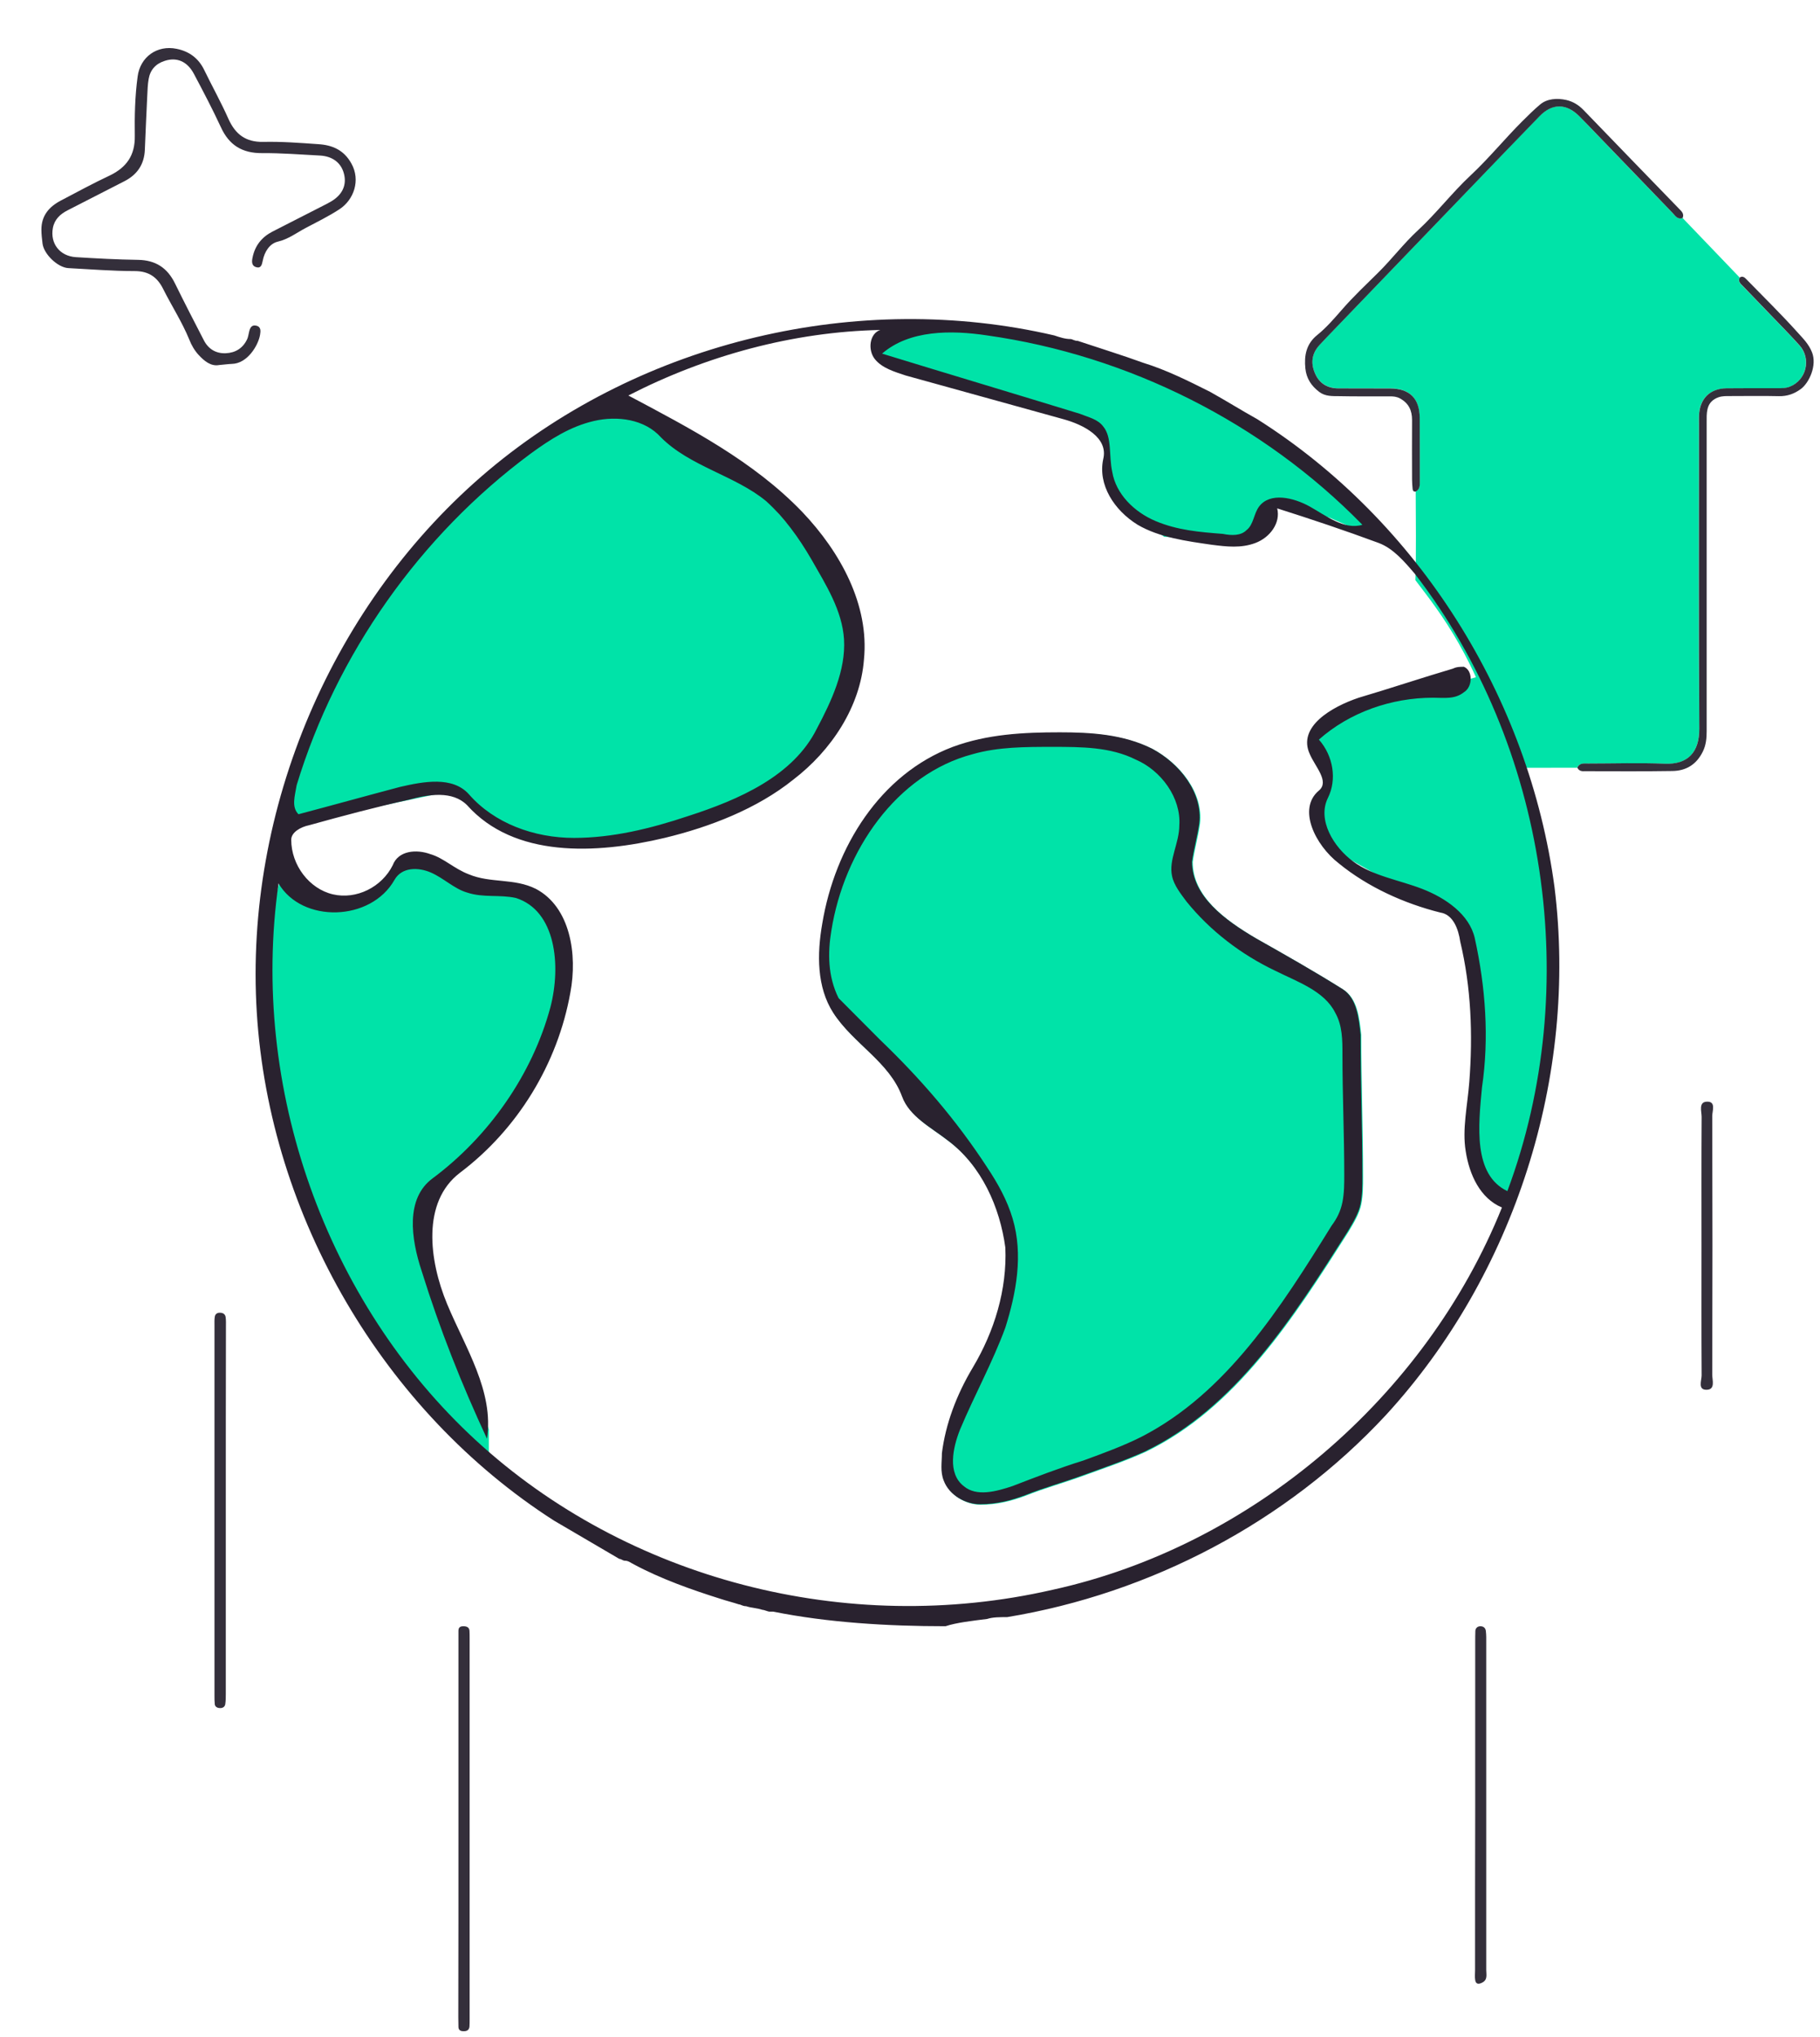 <svg width="236" height="264" viewBox="0 0 236 264" fill="none" xmlns="http://www.w3.org/2000/svg">
<path d="M183.537 75.203C183.649 71.375 183.587 67.535 183.574 63.707C184.096 63.408 184.096 62.909 184.096 62.398C184.096 59.655 184.108 56.912 184.083 54.169C184.059 51.613 182.779 50.354 180.246 50.341C178.011 50.329 175.775 50.341 173.54 50.329C172.112 50.329 171.068 49.68 170.497 48.371C169.926 47.037 170.112 45.778 171.118 44.681C171.714 44.045 172.31 43.409 172.919 42.786C178.892 36.577 184.878 30.355 190.852 24.146C193.783 21.104 196.701 18.036 199.657 15.019C201.284 13.361 203.109 13.398 204.761 15.044C205.581 15.867 206.376 16.702 207.183 17.538C210.399 20.879 213.616 24.233 216.845 27.562C217.205 27.936 217.491 28.485 218.174 28.248C220.645 30.829 223.116 33.397 225.588 35.978C225.302 36.539 225.724 36.813 226.035 37.138C227.215 38.359 228.394 39.581 229.574 40.816C230.841 42.137 232.133 43.422 233.337 44.781C234.902 46.526 234.206 49.319 232.046 50.142C231.524 50.341 230.99 50.329 230.456 50.329C228.258 50.329 226.072 50.304 223.874 50.341C221.663 50.366 220.347 51.725 220.297 53.944C220.285 54.281 220.297 54.605 220.297 54.942C220.297 68.121 220.248 81.287 220.334 94.466C220.359 97.458 218.919 99.129 215.851 99.004C212.548 98.867 209.232 98.967 205.916 98.979C205.394 98.979 204.811 98.867 204.525 99.515C201.42 99.515 198.328 99.528 195.223 99.528C195.186 99.366 195.136 99.204 195.099 99.042C193.485 91.648 190.541 84.841 186.133 78.681C185.301 77.497 184.406 76.362 183.537 75.203Z" fill="#00E3A8"/>
<path d="M218.186 28.26C217.503 28.497 217.217 27.948 216.857 27.574C213.628 24.233 210.411 20.892 207.195 17.55C206.388 16.715 205.593 15.867 204.773 15.056C203.121 13.398 201.296 13.373 199.669 15.031C196.713 18.061 193.795 21.116 190.864 24.158C184.89 30.367 178.904 36.576 172.931 42.798C172.322 43.421 171.726 44.057 171.13 44.693C170.112 45.778 169.926 47.037 170.509 48.384C171.068 49.693 172.124 50.341 173.552 50.341C175.787 50.354 178.023 50.341 180.258 50.354C182.792 50.366 184.083 51.638 184.096 54.181C184.12 56.924 184.096 59.667 184.108 62.41C184.108 62.921 184.12 63.42 183.586 63.719C183.338 63.757 183.201 63.645 183.177 63.395C183.139 62.984 183.102 62.572 183.102 62.161C183.09 59.58 183.09 57.012 183.102 54.431C183.102 53.196 182.667 52.261 181.525 51.638C181.078 51.401 180.668 51.376 180.233 51.376C178.035 51.364 175.849 51.401 173.651 51.351C172.769 51.339 171.863 51.401 171.068 50.802C170.037 50.017 169.404 49.069 169.267 47.76C169.093 46.065 169.392 44.568 170.795 43.434C171.987 42.474 172.981 41.314 173.987 40.167C175.477 38.447 177.141 36.888 178.755 35.292C180.519 33.547 182.022 31.552 183.847 29.869C186.281 27.624 188.293 24.968 190.715 22.712C193.075 20.505 195.111 17.999 197.396 15.717C198.154 14.969 198.924 14.196 199.719 13.535C200.613 12.787 201.904 12.688 203.109 12.962C203.966 13.161 204.686 13.598 205.32 14.246C209.455 18.535 213.603 22.812 217.751 27.088C218.074 27.412 218.409 27.724 218.186 28.26Z" fill="#342F3B"/>
<path d="M204.537 99.503C204.823 98.855 205.406 98.967 205.928 98.967C209.244 98.967 212.56 98.855 215.863 98.992C218.918 99.116 220.359 97.458 220.346 94.453C220.26 81.275 220.309 68.108 220.309 54.929C220.309 54.593 220.297 54.269 220.309 53.932C220.371 51.713 221.688 50.354 223.886 50.329C226.084 50.304 228.27 50.316 230.468 50.316C231.002 50.316 231.548 50.329 232.058 50.129C234.219 49.306 234.914 46.526 233.349 44.768C232.132 43.409 230.841 42.112 229.586 40.803C228.406 39.581 227.227 38.359 226.047 37.125C225.736 36.801 225.314 36.514 225.6 35.965C225.972 35.741 226.221 35.953 226.457 36.202C228.68 38.484 230.965 40.716 233.101 43.097C233.809 43.883 234.541 44.593 234.964 45.666C235.634 47.361 234.603 49.618 233.511 50.428C232.654 51.052 231.747 51.376 230.667 51.351C228.555 51.301 226.444 51.339 224.333 51.339C223.836 51.339 223.339 51.326 222.855 51.488C222.11 51.75 221.601 52.224 221.415 53.022C221.278 53.595 221.303 54.181 221.303 54.755C221.303 68.096 221.303 81.437 221.303 94.778C221.303 95.688 221.228 96.561 220.806 97.421C219.986 99.091 218.645 99.914 216.869 99.939C213.106 100.002 209.331 99.964 205.568 99.964C205.146 99.989 204.748 99.964 204.537 99.503Z" fill="#342F3B"/>
<path d="M28.417 47.316C27.352 47.518 26.49 46.8 25.756 46.008C25.242 45.455 24.82 44.736 24.545 44.018C23.609 41.734 22.269 39.67 21.168 37.478C20.416 35.949 19.315 35.138 17.462 35.138C14.599 35.138 11.718 34.899 8.856 34.752C7.498 34.678 5.699 32.965 5.516 31.583C5.443 30.975 5.369 30.367 5.369 29.759C5.369 27.935 6.378 26.793 7.883 26.001C9.993 24.895 12.085 23.753 14.251 22.74C16.416 21.69 17.517 20.124 17.48 17.637C17.443 15.058 17.498 12.479 17.847 9.918C18.177 7.376 20.379 5.81 22.893 6.326C24.545 6.657 25.756 7.56 26.49 9.089C27.517 11.208 28.674 13.271 29.628 15.426C30.527 17.416 31.866 18.429 34.123 18.392C36.509 18.337 38.894 18.521 41.262 18.687C43.097 18.798 44.601 19.442 45.574 21.211C46.767 23.348 45.904 25.89 44.014 27.125C42.601 28.046 41.06 28.801 39.592 29.575C38.454 30.183 37.371 31.012 36.014 31.325C34.949 31.583 34.289 32.651 34.068 33.794C33.958 34.328 33.848 34.825 33.188 34.623C32.619 34.438 32.637 33.904 32.747 33.388C33.059 31.841 33.94 30.735 35.335 30.017C37.518 28.912 39.684 27.788 41.867 26.683C42.197 26.517 42.528 26.351 42.84 26.167C44.381 25.301 44.987 24.011 44.601 22.519C44.234 21.1 43.133 20.253 41.482 20.161C38.986 20.032 36.472 19.829 33.977 19.848C31.408 19.866 29.701 18.816 28.637 16.476C27.554 14.137 26.361 11.871 25.15 9.586C24.288 7.947 22.912 7.376 21.352 7.892C20.196 8.26 19.48 9.052 19.278 10.231C19.15 10.95 19.132 11.687 19.095 12.424C18.985 14.745 18.875 17.084 18.783 19.406C18.709 21.303 17.792 22.648 16.122 23.495C13.682 24.748 11.223 26.001 8.782 27.253C7.81 27.751 7.076 28.414 6.855 29.556C6.488 31.546 7.736 33.204 9.847 33.333C12.526 33.499 15.223 33.646 17.902 33.683C20.177 33.72 21.701 34.715 22.692 36.741C23.903 39.21 25.169 41.66 26.435 44.11C27.022 45.252 28.013 45.842 29.279 45.787C30.527 45.731 31.499 45.142 32.05 43.963C32.178 43.686 32.215 43.373 32.288 43.078C32.399 42.563 32.582 42.065 33.224 42.213C33.885 42.36 33.793 42.95 33.72 43.41C33.481 44.792 32.068 47.131 30.068 47.168C29.573 47.187 29.077 47.26 28.417 47.316Z" fill="#342F3B"/>
<path d="M59.446 237.053C59.446 228.902 59.446 220.766 59.446 212.615C59.446 212.205 59.446 211.81 59.446 211.401C59.446 211.067 59.556 210.809 60.033 210.793C60.547 210.778 60.859 210.96 60.877 211.385C60.896 211.689 60.896 211.993 60.896 212.296C60.896 228.781 60.896 245.28 60.896 261.765C60.896 262.069 60.896 262.372 60.877 262.676C60.841 263.101 60.584 263.313 60.052 263.283C59.575 263.268 59.446 263.025 59.446 262.691C59.446 262.281 59.428 261.886 59.428 261.477C59.446 253.341 59.446 245.189 59.446 237.053Z" fill="#342F3B"/>
<path d="M29.279 195.828C29.279 203.737 29.279 211.631 29.279 219.541C29.279 220 29.279 220.459 29.206 220.918C29.151 221.254 28.839 221.453 28.417 221.392C28.086 221.361 27.866 221.162 27.848 220.887C27.811 220.535 27.811 220.168 27.811 219.816C27.811 203.798 27.811 187.796 27.811 171.778C27.811 171.427 27.793 171.059 27.848 170.708C27.884 170.386 28.105 170.126 28.563 170.157C29.004 170.172 29.224 170.417 29.261 170.753C29.316 171.151 29.297 171.564 29.297 171.977C29.279 179.917 29.279 187.873 29.279 195.828Z" fill="#342F3B"/>
<path d="M191.291 234.212C191.291 227.101 191.291 219.99 191.291 212.878C191.291 212.381 191.291 211.902 191.309 211.405C191.327 211.055 191.566 210.834 191.878 210.797C192.282 210.76 192.612 210.963 192.667 211.386C192.74 211.939 192.722 212.492 192.722 213.044C192.722 223.048 192.722 233.033 192.722 243.036C192.722 247.144 192.722 251.253 192.722 255.361C192.722 255.95 192.924 256.613 192.208 256.982C191.786 257.203 191.382 257.24 191.291 256.669C191.217 256.245 191.272 255.821 191.272 255.379C191.272 248.305 191.272 241.268 191.291 234.212Z" fill="#342F3B"/>
<path d="M220.632 161.535C220.632 155.953 220.614 150.371 220.65 144.77C220.65 144.07 220.228 142.854 221.311 142.799C222.559 142.744 222.027 143.997 222.027 144.66C222.063 155.824 222.063 167.006 222.027 178.17C222.027 178.889 222.449 180.086 221.348 180.141C220.1 180.197 220.65 178.944 220.65 178.281C220.614 172.717 220.632 167.135 220.632 161.535Z" fill="#342F3B"/>
<path d="M173.473 92.867L192.113 87.575L194.575 91.103L199.499 106.626L201.961 124.619L200.554 140.495L195.278 155.665L192.816 153.548L190.706 147.198L192.113 140.495L190.706 124.619L188.948 118.621L184.024 116.505L173.473 110.507L170.659 105.568L172.066 102.04L171.363 98.865L169.604 95.689L173.473 92.867Z" fill="#00E3A8"/>
<path d="M114.035 43.829C145.266 38.184 170.659 58.646 179.452 69.583H178.045L172.418 67.113L166.439 65.349L164.68 66.408L161.867 69.936L150.964 69.583L143.93 64.291V59.352L142.523 55.118L131.269 51.943C114.387 48.274 112.746 45.005 114.035 43.829Z" fill="#00E3A8"/>
<path d="M41.585 116.505C39.334 116.222 37.599 113.094 37.013 111.565C26.039 147.41 50.026 178.009 63.39 188.828V185.3L61.632 179.655L55.301 165.191V156.018L59.873 150.373L66.556 144.023L71.128 135.203L73.59 127.794L72.183 119.68L68.666 116.505L59.873 114.035L53.191 111.565C51.901 112.741 49.252 115.235 48.97 115.799C48.619 116.505 44.398 116.857 41.585 116.505Z" fill="#00E3A8"/>
<path d="M122.936 147.845C120.821 146.193 118 144.777 117.06 142.181C115.415 137.697 110.715 135.338 108.13 131.326C106.014 128.022 106.014 123.774 106.72 119.762C108.365 109.851 114.24 100.412 123.641 96.872C128.106 95.22 132.806 94.984 137.507 94.984C141.502 94.984 145.732 95.22 149.493 97.108C153.018 98.996 156.073 102.771 155.603 106.783C155.368 108.435 154.898 110.087 154.663 111.739C154.663 116.223 158.893 119.29 162.889 121.65C166.649 123.774 170.409 125.898 174.17 128.258C176.05 129.438 176.285 132.034 176.52 134.158C176.52 140.293 176.755 146.429 176.755 152.565C176.755 153.744 176.755 154.924 176.52 156.104C176.285 157.284 175.58 158.464 174.875 159.644C167.824 170.736 160.304 182.535 148.553 188.198C145.968 189.378 143.147 190.322 140.562 191.266C137.977 192.21 135.392 192.918 133.041 193.862C131.161 194.57 129.281 195.042 127.166 195.042C125.286 195.042 123.171 193.862 122.466 191.974C121.996 190.794 122.231 189.614 122.231 188.434C122.701 184.659 124.111 180.883 126.226 177.343C129.046 172.623 130.691 167.196 130.456 161.768C129.751 156.576 127.401 151.149 122.936 147.845Z" fill="#00E3A8"/>
<path d="M77.458 53.354C51.01 65.208 39.709 92.867 37.364 105.215L36.309 107.332L45.805 105.215L59.17 102.393L64.797 107.332L73.941 109.801C78.748 108.626 89.135 106.274 92.23 106.274C96.099 106.274 105.595 97.101 107.353 95.69C108.76 94.561 110.284 87.222 110.87 83.695L107.353 73.816L96.802 61.821L88.361 55.118L77.458 53.354Z" fill="#00E3A8"/>
<path d="M122.841 147.784C120.726 146.132 117.906 144.716 116.966 142.121C115.32 137.637 110.62 135.277 108.035 131.265C105.92 127.961 105.92 123.714 106.625 119.702C108.27 109.79 114.145 100.351 123.546 96.811C128.011 95.159 132.712 94.923 137.412 94.923C141.407 94.923 145.638 95.159 149.398 97.047C152.923 98.935 155.979 102.711 155.509 106.723C155.274 108.375 154.803 110.026 154.568 111.678C154.568 116.162 158.799 119.23 162.794 121.59C166.554 123.714 170.315 125.838 174.075 128.197C175.955 129.377 176.19 131.973 176.425 134.097C176.425 140.233 176.66 146.368 176.66 152.504C176.66 153.684 176.66 154.864 176.425 156.044C176.19 157.224 175.485 158.404 174.78 159.584C167.73 170.675 160.209 182.474 148.458 188.138C145.873 189.318 143.053 190.262 140.467 191.206C137.882 192.15 135.297 192.858 132.947 193.802C131.067 194.51 129.186 194.982 127.071 194.982C125.191 194.982 123.076 193.802 122.371 191.914C121.901 190.734 122.136 189.554 122.136 188.374C122.606 184.598 124.016 180.822 126.131 177.283C128.952 172.563 130.597 167.135 130.362 161.707C129.657 156.516 127.306 151.088 122.841 147.784ZM114.145 134.805C119.316 139.761 124.016 145.188 128.011 151.324C129.422 153.448 130.597 155.572 131.302 157.932C132.712 162.651 131.772 167.607 130.362 172.091C128.716 176.575 126.366 180.822 124.486 185.306C123.546 187.666 122.841 190.97 124.956 192.622C126.601 194.038 129.187 193.33 131.302 192.622C134.357 191.442 137.412 190.262 140.467 189.318C143.053 188.374 145.638 187.43 147.988 186.25C159.034 180.586 166.084 169.495 172.665 158.876C173.37 157.932 173.84 156.988 174.075 155.808C174.31 154.628 174.31 153.448 174.31 152.268C174.31 147.076 174.075 141.885 174.075 136.693C174.075 134.805 174.075 132.917 173.135 131.265C171.725 128.433 168.2 127.253 165.379 125.838C160.914 123.714 156.919 120.646 153.863 116.87C153.158 115.926 152.218 114.746 151.983 113.566C151.513 111.442 152.923 109.319 152.923 106.959C153.158 103.419 150.573 99.879 147.283 98.463C143.993 96.811 140.232 96.811 136.472 96.811C132.947 96.811 129.422 96.811 126.131 97.755C116.261 100.351 109.445 110.262 107.8 120.646C107.33 123.478 107.33 126.546 108.74 129.377C110.62 131.265 112.5 133.153 114.145 134.805Z" fill="#29222F"/>
<path d="M128.011 209.848C128.716 209.612 129.656 209.612 130.596 209.612C149.163 206.545 166.789 197.341 179.715 183.418C196.402 165.247 204.627 139.525 201.572 114.982C198.282 90.439 183.946 67.549 163.029 54.333C160.914 53.154 159.034 51.974 156.919 50.794C154.098 49.378 151.278 47.962 148.223 47.018C145.638 46.074 142.582 45.13 139.762 44.186C139.292 44.186 139.057 43.95 138.822 43.95C138.117 43.95 137.412 43.714 136.707 43.478C111.325 37.578 83.358 44.186 63.381 60.941C43.17 77.932 31.654 104.835 33.299 131.265C34.944 157.695 49.75 182.946 71.842 197.105C74.662 198.757 77.482 200.409 80.303 202.061C80.538 202.061 80.773 202.297 81.008 202.297C81.478 202.297 81.713 202.533 82.183 202.769C85.708 204.657 89.703 206.073 93.463 207.253C94.169 207.489 95.109 207.725 95.814 207.961C96.049 207.961 96.284 208.197 96.754 208.197C97.459 208.433 98.164 208.433 98.869 208.669C99.104 208.669 99.574 208.904 99.809 208.904C100.044 208.904 100.044 208.904 100.279 208.904C107.33 210.32 115.085 210.792 122.606 210.792C124.016 210.32 126.131 210.084 128.011 209.848ZM128.011 43.478C146.343 46.074 163.734 54.805 176.66 68.021C174.31 68.729 171.96 66.841 169.845 65.661C167.729 64.481 164.674 63.773 163.264 65.661C162.559 66.605 162.559 68.021 161.619 68.729C160.914 69.437 159.739 69.437 158.564 69.201C155.508 68.965 152.688 68.729 149.868 67.549C147.048 66.369 144.698 64.009 144.228 61.177C143.758 59.053 144.228 56.693 143.053 55.277C142.347 54.333 141.172 54.097 139.997 53.626C131.536 51.03 122.841 48.434 114.38 45.838C117.906 42.77 123.311 42.77 128.011 43.478ZM38.469 101.767C43.64 84.776 54.45 69.437 68.787 58.817C71.372 56.929 73.957 55.277 77.012 54.569C80.067 53.861 83.593 54.333 85.708 56.693C89.468 60.469 95.344 61.649 99.339 64.953C101.689 67.077 103.569 69.673 105.214 72.504C107.095 75.808 109.21 79.112 109.445 82.888C109.68 86.9 107.8 90.911 105.919 94.451C102.864 100.587 95.814 103.655 89.233 105.778C84.298 107.43 79.362 108.61 74.427 108.61C69.257 108.61 64.086 106.722 60.796 102.947C58.681 100.587 54.92 101.295 51.865 102.003C47.4 103.183 43.17 104.363 38.704 105.542C37.764 104.599 38.234 103.183 38.469 101.767ZM61.736 186.722C42.23 168.787 32.359 140.94 36.119 114.51C39.174 119.702 48.105 119.466 51.16 114.038C52.1 112.386 54.215 112.386 55.861 113.094C57.506 113.802 58.916 115.218 60.561 115.69C62.676 116.398 64.791 115.926 66.906 116.398C72.077 118.05 72.782 125.129 71.372 130.557C69.022 139.289 63.381 147.312 56.096 152.74C52.57 155.336 53.275 160.527 54.685 164.775C57.036 172.327 59.856 179.406 63.146 186.486C64.086 180.35 60.326 174.686 57.976 169.023C55.626 163.359 54.686 155.808 59.621 152.032C67.142 146.368 72.312 137.873 73.957 128.669C74.897 123.713 73.957 117.578 69.492 115.218C66.671 113.802 63.616 114.51 60.796 113.33C58.916 112.622 57.506 111.206 55.861 110.734C53.98 110.026 51.63 110.262 50.925 112.15C49.515 114.982 46.225 116.634 43.17 115.926C40.114 115.218 37.764 112.15 37.764 108.846C37.764 107.902 38.939 107.194 40.114 106.958C44.345 105.778 48.81 104.599 53.04 103.655C55.626 102.947 58.681 102.475 60.561 104.363C66.671 111.206 77.247 110.734 86.178 108.61C92.053 107.194 98.164 104.835 102.864 101.059C107.8 97.283 111.56 91.619 112.03 85.484C112.735 78.404 108.975 71.56 104.039 66.369C97.694 59.761 89.468 55.513 81.478 51.266C91.584 46.074 102.864 43.006 114.145 42.77C112.735 43.242 112.5 45.366 113.44 46.546C114.38 47.726 116.025 48.198 117.435 48.67C124.251 50.558 131.067 52.446 137.882 54.333C140.467 55.041 143.758 56.693 143.053 59.525C142.347 62.829 144.463 66.133 147.518 68.021C150.338 69.673 153.863 70.144 157.154 70.617C159.034 70.853 160.914 71.088 162.794 70.38C164.674 69.673 166.084 67.785 165.614 65.897C170.08 67.313 174.31 68.729 178.775 70.38C180.655 71.088 182.065 72.74 183.476 74.392C200.632 96.575 205.332 127.961 195.462 154.392C190.996 152.268 191.701 145.896 192.171 140.94C193.111 134.569 192.641 127.961 191.231 121.59C190.526 118.522 187.471 116.398 184.416 115.218C181.36 114.038 178.07 113.566 175.485 111.678C172.9 109.79 170.785 106.25 172.195 103.419C173.37 101.059 172.9 97.991 171.02 95.867C175.015 92.327 180.42 90.439 185.826 90.439C187.236 90.439 188.646 90.675 189.821 89.731C190.996 89.023 190.996 86.9 189.821 86.428C189.351 86.428 188.881 86.428 188.411 86.664C184.416 87.844 180.185 89.259 176.19 90.439C172.665 91.619 168.199 94.215 169.845 97.755C170.55 99.407 172.43 101.295 171.02 102.475C168.199 104.835 170.55 109.554 173.605 111.914C177.365 114.982 182.066 117.106 186.766 118.286C188.411 118.522 189.116 120.41 189.351 122.062C190.761 127.961 190.996 134.097 190.526 140.232C190.291 143.3 189.586 146.368 190.056 149.2C190.526 152.268 191.936 155.336 194.757 156.516C184.886 181.058 162.324 200.409 136.472 206.073C109.68 212.208 81.243 204.657 61.736 186.722Z" fill="#29222F"/>
</svg>
